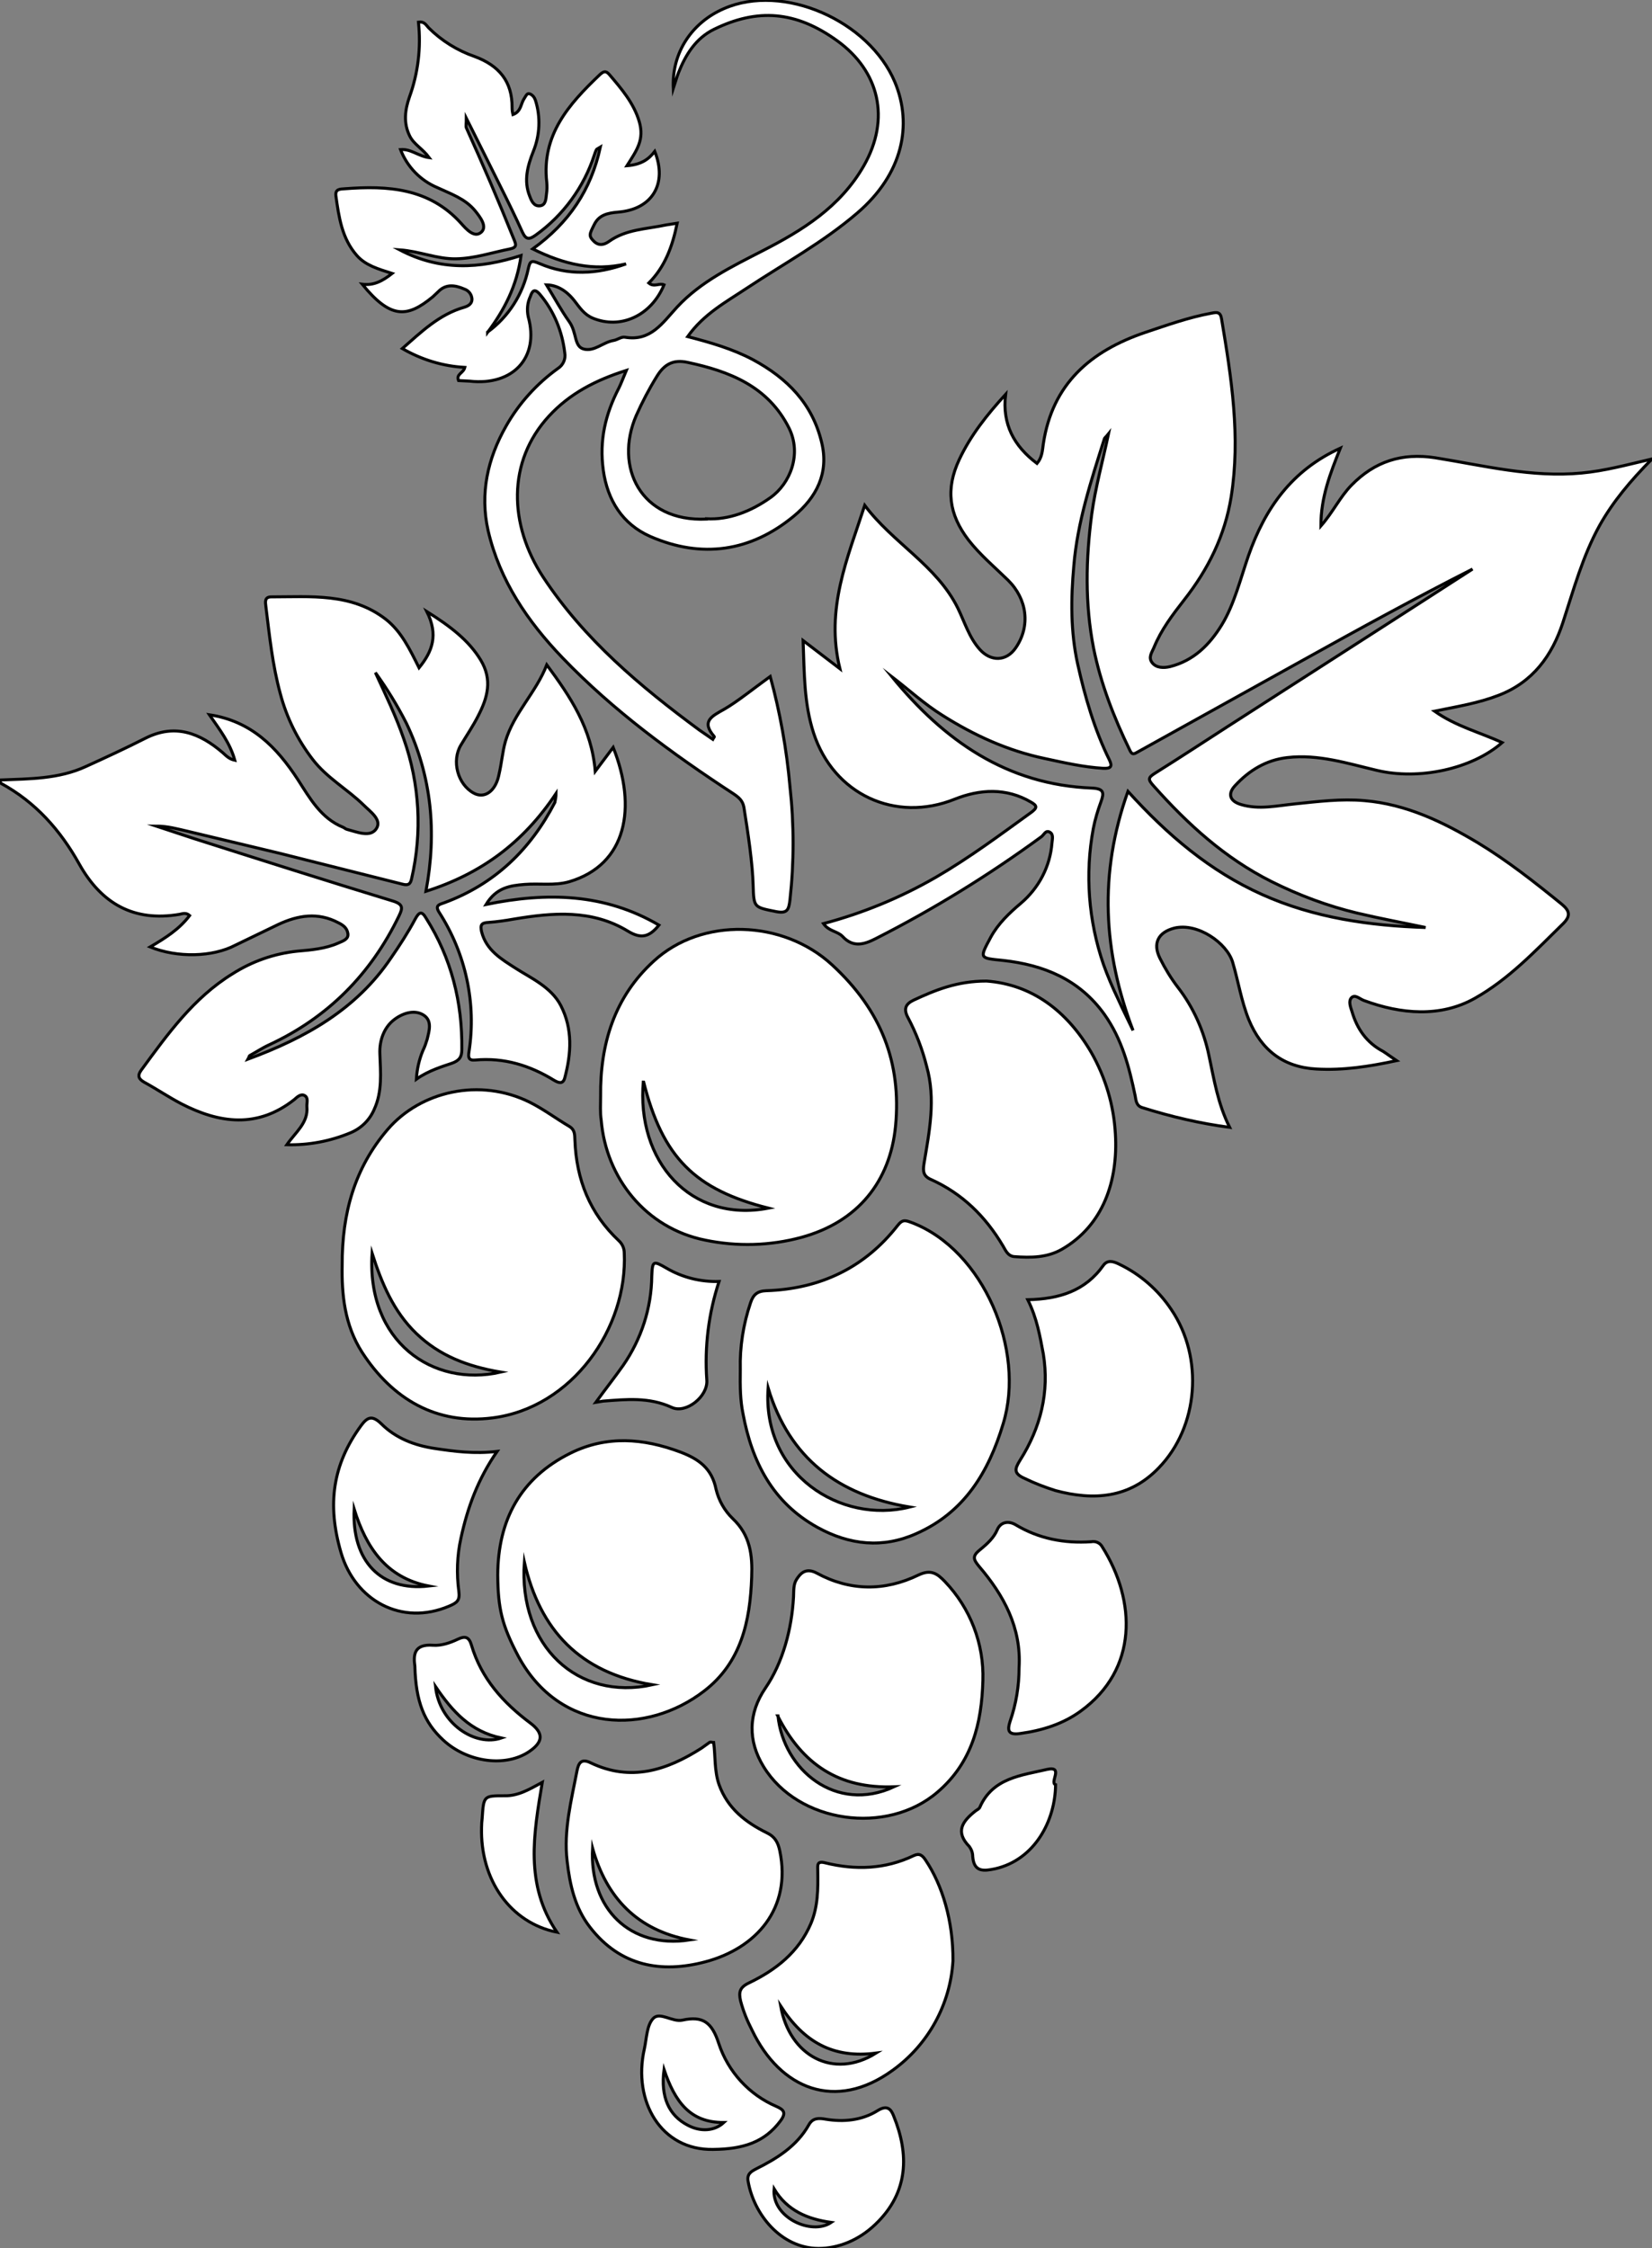 <?xml version="1.0" encoding="utf-8"?>
<!-- Generator: Adobe Illustrator 21.0.0, SVG Export Plug-In . SVG Version: 6.00 Build 0)  -->
<svg version="1.1" id="图层_1" xmlns="http://www.w3.org/2000/svg" xmlns:xlink="http://www.w3.org/1999/xlink" x="0px" y="0px"
	 viewBox="0 0 552.3 751.4" style="enable-background:new 0 0 552.3 751.4;" xml:space="preserve">
<rect x="0" y="0" width="552.3" height="751.4" fill="#808080" stroke="none"/>
<style type="text/css">
	.st0{fill:#FFFFFF;stroke:#000000;stroke-miterlimit:10;}
</style>
<title>Anime10_13_520</title>
<g>
	<path id="X940018M2Gra1OT10" class="st0" d="M466.9,354.5c-9.3,2-17.9,3.3-26.8,2.8c-11-0.6-18.4-6.3-22.6-16.5
		c-2.5-6.2-3.5-12.8-5.4-19.2s-11.7-13.3-19.5-11.4c-5.4,1.4-7.3,5.1-4.8,10.1c1.7,3.4,3.7,6.7,6,9.7c5.2,6.7,8.7,14.6,10.4,22.9
		c1.7,7.9,2.9,15.9,6.9,23.9c-9.9-1.3-19.7-3.6-29.2-6.6c-2-0.6-2.1-2.3-2.4-4c-2-9.6-4.4-18.9-10.3-27.2
		c-8.4-11.7-20.3-16.5-33.9-18c-7.9-0.8-7.9-0.6-4.1-7.7c2.5-4.6,6.2-8.1,10.1-11.4c6-5.1,9.8-12.3,10.4-20.2
		c0.1-1.2,0.6-2.9-0.8-3.6s-1.9,1-2.8,1.6c-17.5,12.8-36,24.2-55.3,34c-3.9,2-7.6,3.1-11.1-0.7c-1.7-1.8-4.6-1.7-6.4-4.3
		c13.2-3.5,25.8-8.7,37.6-15.5c11.2-6.5,21.5-14.2,31.9-21.7c2-1.5,2-2.2-0.1-3.4c-8.3-4.9-17.2-4.3-25.5-1
		c-19.9,8-40.5-1.6-47.2-22.1c-3.2-9.9-3.1-19.8-3.5-30.9l12.3,9.4c-4.9-20,2.5-36.8,8.3-54.6c9.4,12.6,24,20,31.1,34.3
		c2.3,4.7,3.8,9.9,7.4,13.9s8.8,4.1,12-0.6c5-7.3,3.8-16.3-2.6-22.6c-4.5-4.4-9.3-8.4-13.2-13.4c-6.6-8.6-7.7-17.1-3.1-26.9
		c3.8-8.1,9.3-15,15.5-21.8c-1.2,10,2.8,17.3,10.5,23.1c1.7-2,1.8-4.3,2.1-6.5c3-20.1,15.8-31.1,34.1-37.3c7.2-2.4,14.4-5,22-6.4
		c2-0.4,3.1-0.5,3.5,1.9c3.3,19.7,6.4,39.4,3.2,59.5c-2.1,13-7.7,24.2-15.7,34.4c-3.9,5-7.7,10-10.1,15.9c-0.7,1.7-2,3.3-0.6,5.1
		s3.9,1.8,6,1.3c7.9-2,13.2-7.3,17.3-14s6.2-15.3,8.9-23.1c5.5-15.7,14.4-28.5,30.7-35.9c-3.4,8.5-6.5,16.4-6.5,26
		c4.1-4.7,6.4-9.7,10.2-13.6c7.8-8,16.9-10.9,28-9.2c16.2,2.6,32.3,6.7,49,5.1c7.6-0.7,15-2.7,23.5-4.7c-7.2,7.3-13,14.2-17.5,22.2
		c-5.7,10.3-8.7,21.5-12.3,32.5s-10,19.9-21.5,24.3c-6.7,2.6-13.6,3.7-21.4,5.3c7.2,5.1,15.3,7.1,22.6,10.5
		c-10.2,8.9-27.9,12.6-41.8,9.3c-9.8-2.3-19.6-5.5-30-4.3c-7.1,0.8-12.8,4.3-17.5,9.4c-2.6,2.8-1.7,5.2,2,6.3
		c6,1.8,11.9,0.4,17.9-0.2c7.8-0.8,15.5-1.8,23.4-1.1c14,1.2,26.2,7.1,37.9,14.1c9.9,6,18.9,13.1,27.9,20.4c2.8,2.3,3.3,4,0.4,6.8
		c-9.2,9-18,18.4-29.4,24.8s-24.6,5.3-37,0.7c-1.4-0.5-2.9-2.1-4.1-1s-0.4,3.2,0.1,4.7c1.7,5.8,4.9,10.4,10.4,13.3
		C463.8,352.3,465.1,353.3,466.9,354.5z M476.6,310c-7.6-1.6-15.2-3-22.8-4.8c-10-2.4-19.6-6-28.8-10.6
		c-15.5-7.8-27.9-19.1-39.3-31.9c-2-2.2-1.9-2.8,0.5-4.3c8.3-5.2,16.4-10.5,24.6-15.8l55.4-35.6l26.1-16.8
		c-19.1,9.7-37.9,20-56.6,30.4l-55.1,30.6c-1.4,0.8-2.1,1.3-2.9-0.5c-5.3-10.9-9.7-22.2-12.1-34.1c-2.9-14.8-2.6-29.8-0.6-44.8
		c1.2-8.8,3.6-17.4,5.6-26.8c-0.8,1-1.3,1.3-1.4,1.7c-4.4,13.9-9,27.8-10.2,42.4c-1,11-1.1,22.1,1.3,32.9s5.6,21.9,10.6,32
		c1,2.1,0.6,2.9-2,2.8c-6.7-0.4-13.2-1.9-19.7-3.3c-12.3-2.6-23.5-7.7-34.1-14.4c-6.1-3.8-11.3-8.6-16.9-12.9
		c17.4,21.3,38.4,36.1,66.9,37.2c3.9,0.2,4.1,1.5,3,4.5s-2,6-2.6,9.1c-2.8,15.1-1.6,30.7,3.4,45.3c1.4,3.9,3,7.7,4.8,11.4
		c1.6,3.6,3.4,7.1,5.1,10.7c-10-26.2-11.5-52.4-1.7-79.9c13.3,14.7,27.5,26.7,44.9,34.5S457.9,309.4,476.6,310z"/>
	<path id="XE46613M2Gra1OT8" class="st0" d="M50.2,316.5c5.3-3.1,9.8-6,13.2-10.5c-1.2-1.1-2.4-0.6-3.4-0.4
		c-15.3,2.6-26.1-3.6-33.5-16.8c-6.3-11.3-14.6-20.7-26.2-27c-0.2-0.1-0.2-0.6-0.3-1.1c9.8-0.4,19.6-0.3,28.7-4.5
		c6.6-3,13.3-6.1,19.8-9.4c10-5.1,18.3-1.8,26,4.8c1.1,1,2.1,2.1,4,2.5c-1.6-5.8-5.1-10.3-8.5-15.2c14,2.1,22.5,10.8,29.6,21.7
		c4,6.2,7.7,12.9,15.1,15.9c0.5,0.2,0.8,0.6,1.3,0.7c3.4,0.9,7.8,2.8,9.8-0.2s-2-5.7-4.2-7.9c-5.4-5.3-12.2-9-17-15.2
		c-5.1-6.6-8.8-14.1-10.9-22.1c-2.6-9.5-3.6-19.3-4.8-29c-0.2-1.6-0.5-3.3,1.8-3.3c13.2,0,26.8-1.4,38.3,7.5c5.2,4.1,8,10,11.1,16.2
		c4.5-5.5,6.5-11,2.6-18.8c7.8,4.9,14,9.6,18,16.2s2.3,12.6-0.8,18.6c-1.7,3.4-3.9,6.6-5.8,9.8c-3.2,5.3-1.1,13.2,4.3,16.1
		c3.5,1.9,7.1-0.5,8.3-5.7c1.2-5.2,1.2-7.8,2.3-11.7c2.8-9.4,10.2-16.2,13.8-25.5c7.9,10.7,15,21.2,16.2,35.6l6-8
		c8,20,4.6,39.2-14.7,44.9c-4.9,1.4-9.9,0.5-14.9,0.9s-9.5,1.1-12.9,6.7c20.4-4.2,39.7-3.7,57.8,6.9c-3.2,4-6,4.7-10.4,2
		c-12-7.3-25.1-6.2-38.2-4c-2.8,0.5-5.6,0.9-8.4,1.1c-2.4,0.1-2.8,0.9-2.3,3.1c1.6,6.3,6.7,9.2,11.5,12.3s11.8,6.2,15,12.4
		c4,7.8,3.5,16,1.3,24.2c-0.6,2.2-2.1,1.6-3.5,0.8c-8.1-5-16.8-7.7-26.5-6.8c-2.2,0.2-2.3-1-2-2.8c2.5-16.2-1.1-32.8-10-46.6
		c-1.5-2.4,0.2-2.6,1.8-3.2c16.8-6.2,28.8-17.8,36.9-33.5c0.2-1,0.4-2,0.4-3c-11,16.5-25,26.8-43.5,32.7c3.7-19.8,1.9-38.4-6.5-56.1
		c-3-5.9-6.5-11.6-10.4-17c3.4,7.4,6.9,14.6,9.5,22.2c5.3,15,6.2,31.2,2.6,46.7c-0.4,1.9-1.2,2.3-3.1,1.8l-41-10.3L63,277.9
		c-3.5-0.8-7-1.8-10.8-1.8l12.4,4.1c22.3,7.1,44.6,14.2,66.9,21c3.4,1.1,3.1,2.4,1.9,4.9c-9.4,19.5-23.8,34-43.4,43.1
		c-2.2,1-4.3,2.4-6.5,3.6c-0.2,0.1-0.2,0.5-0.6,1.2c19.2-7.1,36.2-16.6,47.8-33.8c2.9-4.2,5.7-8.5,8.1-13c1.3-2.4,2.2-2.8,3.6-0.4
		c8.5,13.4,12.2,28.2,12,44c0,2.4-0.8,3.7-3.4,4.6s-7.8,2.4-11.8,5.3c0.2-3.3,0.9-6.5,2.2-9.6c0.6-1.2,1-2.4,1.4-3.7
		c0.7-2.9,1.8-6.3-1.3-8.2s-7.2-0.5-10.1,1.9s-4.6,6.5-4.4,11.1c0.2,6.2,0.9,12.5-1.9,18.6c-1.5,3.5-4.3,6.3-7.9,7.8
		c-6.7,2.8-14,4.2-21.3,4c2.9-4.2,7.2-7.3,6.7-12.7c-0.1-1.3,0.6-2.9-0.7-3.7s-2.6,0.5-3.5,1.3c-12.3,9.7-25,8-37.8,1.4
		c-4.2-2.2-8.2-4.9-12.4-7.2c-1.9-1.1-2.3-2.2-1-4c8.8-12,17.5-24.2,30.5-32.2c6.6-4.2,14-6.8,21.8-7.6c4.6-0.4,9.3-0.8,13.6-2.7
		c1.6-0.7,3.5-1.3,3.2-3.2s-1.6-2.8-3.2-3.6c-6.8-3.6-13.5-2.5-20.1,0.6l-14.3,6.9C71.1,319.9,59.3,320.2,50.2,316.5z"/>
	<path id="XFFFF00M2Gra5Co1" class="st0" d="M209.6,55.4c4.9-0.4,7.3-2.2,9.3-4.8c4.3,10.8-0.8,19.4-12.3,20.3
		c-3.4,0.3-6.3,0.9-7.9,4.1s-2,3.8-0.2,5.6c1.8,1.8,3.7,1.1,5.1,0.1c5.7-4.1,12.5-4.1,19-5.5l3.8-0.6c-1.6,7.8-4.1,14.6-9.5,20
		c1.8,1.5,3.5-0.1,5.1,0.6c-4.3,10.4-14.6,15-23.9,11.1c-2.8-1.2-4.3-3.5-6-5.7s-4.8-5.3-9.4-5.4c2.7,4.4,4.9,8.5,7.6,12.3
		s1.5,8.4,5,9.2s6.3-2.3,9.8-2.9c1.3-0.2,2.6-1.3,3.8-1.1c8.7,1.5,12.6-4.8,17.5-10.1c7.9-8.5,18.3-13.5,28.4-18.7
		c13.5-6.9,26.1-14.7,34-28.5c9-15.8,5.1-31.6-8.8-41.7s-26.8-11-41.3-3.9c-6.1,3-9.5,8.5-11.9,14.6c-0.6,1.5-1,3.1-1.7,5.2
		c-0.6-12.3,6.5-22.2,16.9-26.7c19.8-8.7,48.6,4,57.2,24.6c5.9,14.2,2.7,30.6-12.6,43.7c-11.4,9.8-24.5,16.9-36.9,25.1
		c-6.9,4.6-14.4,8.6-19.8,16.2c7.7,2,15,4.1,21.8,7.7c11.5,6.2,19.9,14.7,23,27.7c2.5,10.3-1.8,18.4-9.3,24.6
		c-14.4,11.9-30.8,14.3-48,6.8c-9.3-4.1-14.3-12.1-15.7-22.1s0.7-18.8,5.2-27.5c0.8-1.6,1.4-3.3,2.5-5.9c-10.4,3.3-19,7.8-25.9,15.3
		c-14,15.2-13.4,36.3-1.9,53.8c13.7,20.8,32.4,36.5,52.2,51.1l4.5,3.1c0.2-0.4,0.6-0.8,0.5-0.9c-4.5-5.2-0.8-6.8,3.4-9.2
		s9.9-7,15.3-10.9c3.3,12,5.5,24.4,6.6,36.8c1.4,12.6,1.4,25.3,0,37.9c-0.4,3.3-0.9,4.6-4.6,3.9c-7.4-1.5-7.5-1.3-7.7-8.7
		s-1.7-17.5-3.1-26.2c-0.4-2.2-1.7-3.3-3.5-4.5c-20.5-13.4-40.2-27.8-57.2-45.5c-11.6-12.1-20.9-25.7-24.8-42.4
		c-2.8-12.4-0.2-24.1,6-35c4.3-7.6,10.3-14.2,17.4-19.3c1.7-1.1,2.6-3.2,2.2-5.2c-0.8-7.1-3.6-13.9-8.2-19.4c-2-2.4-2.7-1.1-3.3,0.6
		c-1,2.1-1.2,4.5-0.7,6.8c3.8,13.7-5.2,23.1-19.5,21.5l-3.8-0.2c-0.9-2.2,1.6-2.4,2.1-4.4c-7.4-0.4-14.5-2.6-20.9-6.3
		c6.3-5.5,12.3-11.4,20.7-13.8c1.3-0.4,2.6-1.1,2.6-2.7c-0.1-1.6-1.1-2.9-2.6-3.4c-3-1.3-6.1-1.8-8.7,0.9l-1.8,1.7
		c-8.7,7.2-14.2,7.3-23.6-4.2c3.8,0.5,6.7-1,10-3.6c-4.7-1.5-8.9-2.7-11.8-6c-5-5.7-6-12.8-7-19.9c-0.3-2.3,1.3-2.3,2.9-2.4
		c14.4-1.1,28.3-0.3,39,11.6c1.6,1.8,4.3,4.9,6.6,3s-0.3-5.2-2-7.3c-3.3-4-8.1-5.6-12.6-7.7c-5.7-2.4-10.1-7-12.3-12.7
		c3.5-0.3,5.9,2.2,9.6,2.7c-2.2-3-5.1-4.4-6.5-7.2c-2.2-4.4-1.6-8.8-0.1-13.1c2.9-8,3.9-16.5,3-25c1.9-0.3,2.5,0.9,3.4,1.9
		c4.3,4.3,9.6,7.6,15.4,9.6c8.1,3,12.6,8.3,12.5,17.1c0,0.8,0.1,1.5,0.3,2.3c2.7-1,2.6-3.5,3.6-5.1s1.1-2.1,2.1-1.8
		c0.9,0.4,1.5,1.2,1.8,2.1c1.8,5.6,1.5,11.7-0.7,17.1c-1.9,4.8-3.3,9.8-1.2,15c0.6,1.6,1.4,3.4,3.4,3.2c2-0.2,2-2.3,2.2-3.9
		c0.2-1.3,0.2-2.7,0.1-4c-1.8-15.8,7.4-26.1,17.7-35.9c1.2-1.1,2-1.5,3.2-0.1c4.1,4.8,8.2,9.6,10,15.7S212.9,50.2,209.6,55.4z
		 M236.2,173.4c7.4,0.4,14.8-2.4,21.4-7.1s10.5-14.5,6.2-23.2c-7-14-19.9-19-34-22c-4.7-1-7.7,0.6-10.2,4.7
		c-2.6,4.2-4.9,8.6-6.9,13.1c-7.4,17.1,1.4,35.6,23.5,34.6L236.2,173.4L236.2,173.4z M163,111c7-5.1,11.8-12.6,13.6-21.1
		c0.6-2.7,1-3,3.8-1.8c9.5,4.1,19.2,3.6,28.9,0.1c-10.8,2.5-20.7,0.2-31.2-5c12.1-8.7,19.5-19.7,22.6-34c-0.8,0.5-1.2,0.6-1.3,0.8
		c-0.3,0.6-0.5,1.2-0.7,1.8c-3.5,10.7-10.3,20.1-19.5,26.7c-2.2,1.6-3.3,1.7-4.5-0.8c-2.3-5.1-4.8-10.2-7.3-15.2
		c-3.6-7.3-7.3-14.6-11.5-23c0,1.9-0.2,2.6,0,3.2c5.5,12.2,10.8,24.5,15.8,37c0.8,1.9,1.3,3-1.2,3.5c-6,1.2-11.8,3.2-18.1,3.3
		s-12-2.5-18.8-3c13.5,7.1,26.7,6.4,40.6,1.9c-1.4,10.2-5.6,18.2-11.2,25.7L163,111z"/>
	<path id="X66FF00M2Gra3Co13" class="st0" d="M200.8,366.4c-0.2-17.4,4.6-33.2,17.8-45.2c16-14.7,43.1-13.9,59.6,1.3
		s23.2,32.8,21.2,53.9c-1.8,18.3-12.4,32-31.6,37.2c-10.4,2.8-21.4,3.1-32,0.9c-20-4-33.2-20.9-34.8-40.1
		C200.6,371.8,200.8,369.1,200.8,366.4z M215.1,361.2c-2.5,27,15.8,47.6,41.8,42.6c-24.5-6.2-35.4-16.8-41.8-42.5L215.1,361.2
		L215.1,361.2z"/>
	<path id="X66FF00M2Gra6Co13" class="st0" d="M114.4,422.9c-0.1-17.4,4.2-32.6,15.2-45.4s30.8-17.4,47.5-9.1c4.6,2.3,8.7,5.4,13.1,8
		c2.1,1.2,1.9,2.9,2,4.7c0.5,13.2,5,24.5,14.7,33.6c1.1,1,1.8,2.5,1.8,4c1.2,25.2-17.4,51.8-44,55.2c-18.7,2.4-33.5-6.2-43.7-22
		C115.2,442.8,114.2,432.6,114.4,422.9z M167.4,458.6c-11.2-1.9-20.5-5.5-28.2-12.9s-11.6-16.9-14.8-26.8
		C122.5,448.3,144.6,463.8,167.4,458.6L167.4,458.6z"/>
	<path id="X78D111M2Color15_1_" class="st0" d="M247.5,457.7c-0.2-7.5,1-15.1,3.4-22.2c0.9-2.8,2.3-4,5.3-4.1
		c17.9-0.6,32.8-7.6,43.9-21.8c1.7-2.2,2.7-1.7,4.9-0.9c23.8,9.2,37.9,42.5,30.4,67.1c-4.9,16.3-13,29.7-29.1,36.8
		c-11.2,5-22.3,3.8-33-2.1c-15-8.3-21.9-21.9-24.9-38C247.5,468.1,247.4,463.6,247.5,457.7z M256.8,463.9
		c-2.1,28.8,24.2,45.6,47.3,39.8C280.2,499.7,263.9,487.4,256.8,463.9L256.8,463.9z"/>
	<path id="X376600M2Color16_1_" class="st0" d="M166.4,526.4c0.1-18.4,7.6-32.4,24.3-40.7c12.1-6,24.4-5,36.7-0.4
		c6.1,2.3,10.6,5.4,12,12.5c0.9,3.7,2.8,7.1,5.6,9.8c5.8,5.5,6.6,12.1,6.3,19.5c-0.5,14.7-3.5,28.6-15.9,38.1
		c-19.1,14.7-48.1,14.3-62.1-11.6C167.8,543.2,166.5,537.7,166.4,526.4z M175.3,522.1c-2,28.1,17.9,46.5,42.8,41
		C193.8,559.1,180.5,544.8,175.3,522.1z"/>
	<path id="X66FF00M2Gra2Co13_5_" class="st0" d="M328.6,561.7c-0.4,14.3-3.6,27.4-15.2,37.3c-16.9,14.5-46.5,10.4-58.1-8.5
		c-5.3-8.6-5.2-17.8,0.6-26.3c5.8-8.5,8.8-19.6,9.4-30.5c0.1-2-0.1-4.1,1-5.8s2.9-4.2,6.8-2.1c11,6,22.7,6.1,34,0.6
		c4.2-2,6.3-0.4,8.8,2.2C324.4,537.5,329,549.4,328.6,561.7z M260.1,573.5c1.8,17.9,19.3,32.7,38.8,23.7
		c-18.4,0.7-30.7-7.5-38.9-23.7H260.1z"/>
	<path id="X66FF00M2Gra2Co13_4_" class="st0" d="M329.8,327.9c15,1.1,26.8,9.8,35,23.8c4.8,8.4,7.6,17.8,8.1,27.4
		c0.9,15.5-4,30.4-17.8,38.4c-5,2.9-10.5,2.9-16,2.5c-2.2-0.2-2.9-2.1-3.8-3.6c-5.8-9.8-13.6-17.5-24.1-22.2
		c-2.5-1.1-2.7-2.7-2.3-5.2c1.8-10.8,4-21.6,0.9-32.6c-1.4-5.6-3.5-11.1-6.2-16.2c-1.6-2.9-0.9-4.6,1.8-5.9
		C312.7,330.9,320,327.9,329.8,327.9z"/>
	<path id="X66FF00M2Gra2Co13_3_" class="st0" d="M238.6,582.4c0.6,4.7,0.2,9.5,1.8,14.1c2.9,8,8.9,12.6,16,16.1
		c2.7,1.3,3.7,3.2,4.3,6c4,19.3-7.9,32.6-24.9,37.1c-14.7,3.9-28.4,1.5-38.5-11.5c-5.1-6.5-6.8-14.3-7.7-22.2
		c-1.2-10.3,1.4-20.2,3.3-30.1c0.5-2.6,1.4-4.3,4.6-2.7c13.4,6.4,25.4,2.5,37-4.9l2.8-2C237.7,582.2,238.1,582.4,238.6,582.4z
		 M230.5,648.4c-17.4-3.3-27.7-14-32.4-30.7C197,637.9,210.6,651.4,230.5,648.4z"/>
	<path id="X66FF00M2Gra5Co13" class="st0" d="M318.6,655.4c-0.9,14.6-8.3,28-20.1,36.5c-19.2,14-37.7,6.3-47.1-13.4
		c-1.6-3.1-2.9-6.3-3.8-9.7c-0.7-3-0.3-4.6,2.9-6.1c8.9-4.3,16.5-10.2,20.6-19.8c2.4-5.7,2.4-11.6,2.3-17.6c0-1.8-0.4-3.4,2.4-2.7
		c10.1,2.5,20.1,2.2,29.7-2.4c1.9-0.9,2.9-0.1,4,1.6C315,630,318.7,642,318.6,655.4z M292.9,686.2c-14.5,1.9-24.2-3.8-31.9-15.7
		C263.9,687,278.5,695.2,292.9,686.2L292.9,686.2z"/>
	<path id="X376600M2Color16" class="st0" d="M343.6,434.4c10.6-0.2,19.3-3,25.3-11.5c1.4-1.9,3.3-1.3,5-0.5
		c7.2,3.4,13.3,8.7,17.7,15.3c10.9,16.1,9.1,39.2-4.2,52.9c-9.8,10.2-21.8,11-34.5,7.6c-3.5-1.1-6.9-2.4-10.2-4
		c-3.9-1.7-3.5-3.2-1.7-6.1c6.9-10.9,9.9-22.8,7.8-35.6C347.7,446.7,346.7,440.6,343.6,434.4z"/>
	<path id="X66FF00M2Gra2Co13_2_" class="st0" d="M340.7,557.4c0.8-13.4-5.1-24.2-13.4-33.9c-1.9-2.3-2.3-3.4,0.3-5.5
		s4.7-4.1,5.8-6.7s3.7-3.1,6.1-1.7c7.8,4.7,16.3,6.3,25.3,5.7c1.5-0.3,3,0.4,3.7,1.7c11.4,18.1,12,41-7.2,54.9
		c-5.9,4.3-12.9,6.5-20.3,7.5c-4.2,0.6-4.2-1.3-3.3-4.1C339.7,569.6,340.7,563.5,340.7,557.4z"/>
	<path id="X81B540M2Gra2OT4" class="st0" d="M166.2,485.1c-6.4,9.2-9.9,18.8-12.1,29c-1.3,5.8-1.5,11.9-0.7,17.8
		c0.4,3-0.6,3.8-3.2,4.9c-15.9,6.8-31.5-1.8-36.2-17.9s-2.8-29.4,6.7-42.4c2.2-3,3.8-3.5,6.8-0.6c4.8,4.8,11.1,7.2,17.7,8.2
		S158.6,486,166.2,485.1z M143.3,530.1c-14.3-2.8-20.9-13-24.9-25.7C117.6,521.8,127.3,531.9,143.3,530.1L143.3,530.1z"/>
	<path id="X78D111M2Color15" class="st0" d="M273.6,751.5c-12.5-0.1-21.6-11.4-23.5-22.5c-0.4-2.4,1-3.2,2.7-4.1
		c7-3.5,13.6-7.6,17.6-14.7c1.3-2.4,3.4-2.3,5.6-1.9c6.1,1,12.1,0.4,17.3-2.8c3.3-2.1,4.6-0.6,5.5,1.8c5.1,12.6,5.1,25.4-6.1,36.1
		C287.1,748.8,280.2,751.5,273.6,751.5z M258.8,731.6c-0.9,9.5,12.5,15.7,19.1,11.2C270,741.7,263.2,738.9,258.8,731.6L258.8,731.6z
		"/>
	<path id="X66FF00M2Gra7Co13_1_" class="st0" d="M238.5,718.4c-17.5,0.4-27-16.1-23.1-33.5c0.8-3.6,0.8-8,3-10.3s6.4,1.3,9.7,0.6
		c6.9-1.5,9.9,0.7,12.2,7.8c3.1,9.4,10.1,17.1,19.2,21c2.5,1.1,3.5,2.1,1.4,4.9C255.6,716,248.5,718.3,238.5,718.4z M222,691.7
		c-1.2,9.2,1.6,15.3,7.9,18.6c4.3,2.3,9,2,12.1-0.9C230.6,709.5,225.6,702.3,222,691.7L222,691.7z"/>
	<path id="X0014AAM2Gra4OT23" class="st0" d="M199.2,468.7c3.2-4.4,6.2-8.2,9.1-12.3c6.1-8.8,9.5-19.2,9.6-29.9
		c0.2-5.2,0.5-5.2,5-2.6c5.3,3.1,11.4,4.6,17.5,4.4c-3.5,10.6-4.9,21.8-4.1,33c0.4,5.5-7,11.3-11.7,9.1c-7.6-3.5-15.2-2.7-23-2.1
		L199.2,468.7z"/>
	<path id="X66FF00M2Gra2Co13_1_" class="st0" d="M138.7,556.9c-0.5-3.7-0.4-7.5,6.1-7c2.7,0.2,5.7-0.8,8.2-2s3.8-0.8,4.6,1.9
		c3.3,11.2,10.6,19.3,19.7,26.1c4.4,3.3,4.4,6.2-0.2,9.4c-7.9,5.5-20.8,3.8-28.9-3.7C141.8,575.7,139,568.7,138.7,556.9z
		 M145.6,563.7c1.3,12.3,13.2,20.2,22,17.2C157.3,578.7,151.3,572.1,145.6,563.7z"/>
	<path id="X66FF00M2Gra7Co13" class="st0" d="M181.3,595.7c-2.9,17.2-5.9,34.3,4.9,50.1c-15.5-3.1-25.7-17.4-25.2-35.1
		c0-1,0.1-2,0.2-3c0.5-7.5,0.5-7.5,7.5-7.5C173.4,600.3,177.2,597.9,181.3,595.7z"/>
	<path id="X66FF00M2Gra2Co13" class="st0" d="M352.9,596.5c-0.1,12.1-7,25.1-20.2,28.1c-3.8,0.8-7.1,1.2-7.5-4.1
		c0-1.2-0.4-2.3-1.1-3.3c-4.9-5-2.3-8.5,2-11.9c0.5-0.4,1.3-0.7,1.5-1.3c4.3-9.8,13.9-10.6,22.4-12.6
		C355.8,590.1,350.8,595.8,352.9,596.5z"/>
</g>
</svg>
